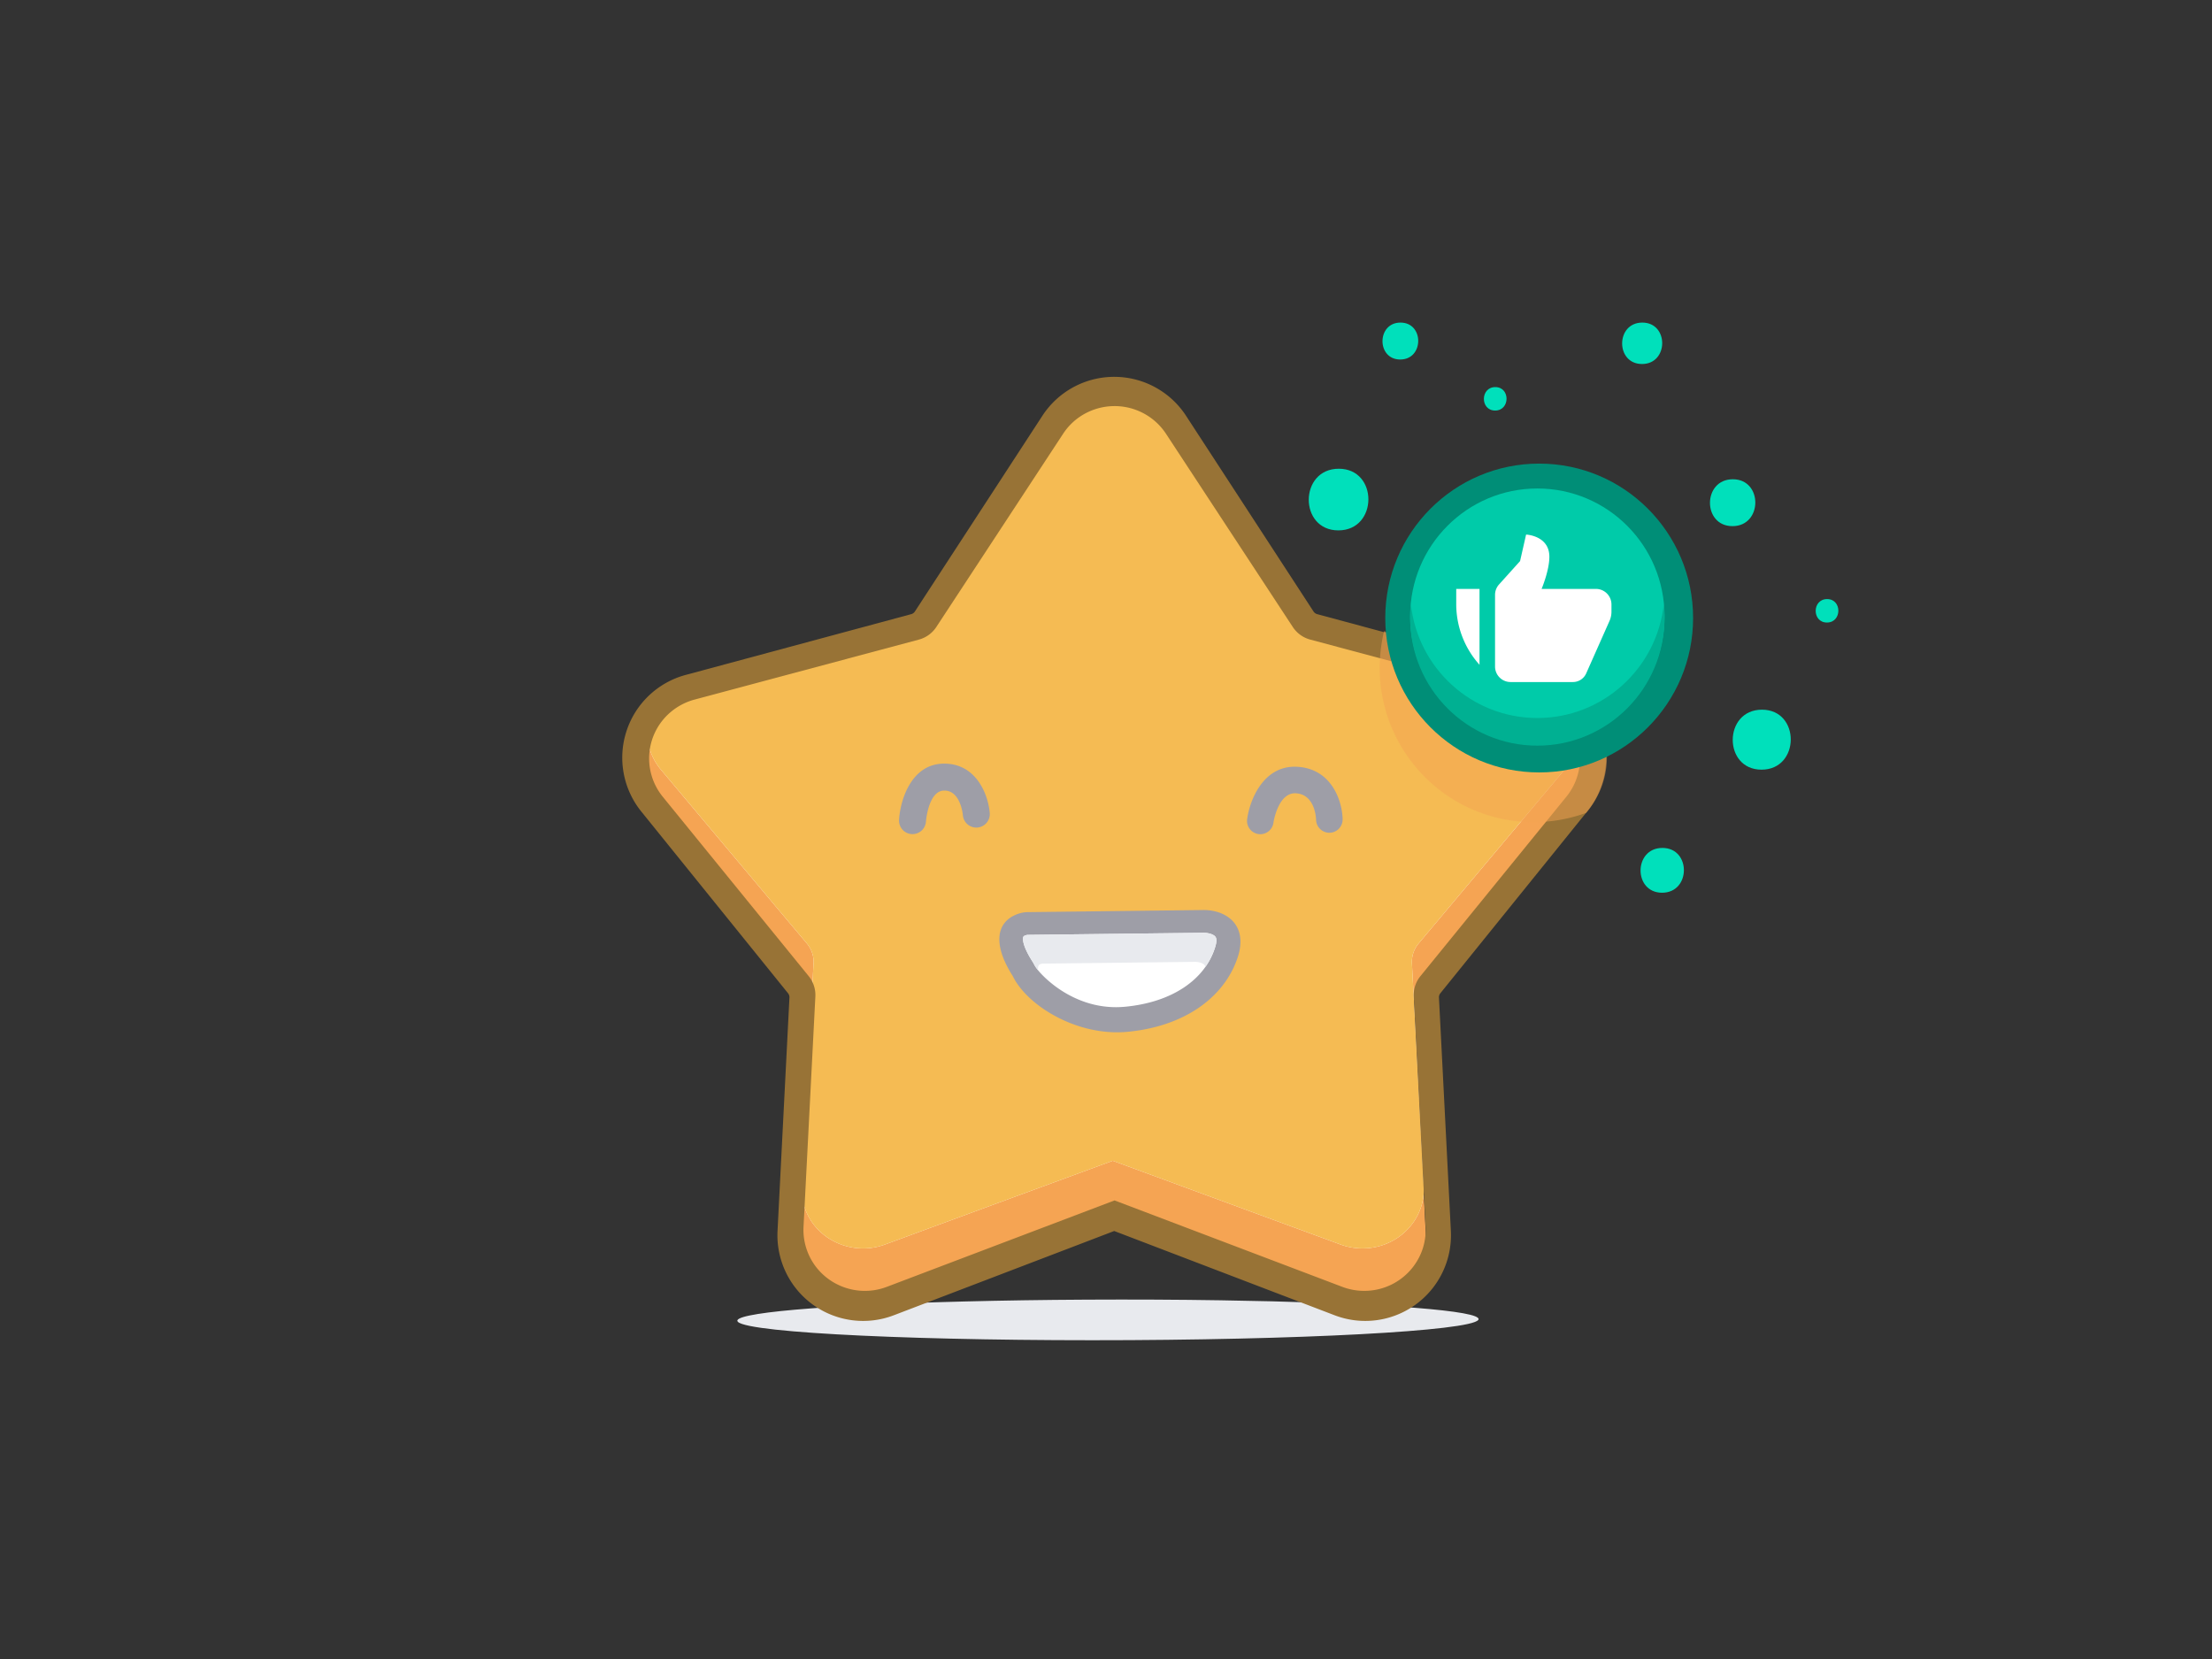 <svg xmlns="http://www.w3.org/2000/svg" xmlns:xlink="http://www.w3.org/1999/xlink" width="240" height="180" viewBox="0 0 240 180">
    <rect x="0" y="0" width="240" height="180" fill="#333333" stroke="none"/>
    <defs>
        <path id="a" d="M54.636 87.924l24.712 9.085c.867.318 1.793.46 2.72.414 3.675-.18 6.502-3.192 6.315-6.726l-1.285-24.204a3.077 3.077 0 0 1 .725-2.144l15.833-18.855a6.321 6.321 0 0 0 1.25-2.359c.957-3.417-1.147-6.933-4.701-7.854l-24.334-6.305a3.278 3.278 0 0 1-1.896-1.325L60.22 7.344a6.542 6.542 0 0 0-1.947-1.872c-3.084-1.931-7.212-1.093-9.22 1.872L35.297 27.651a3.278 3.278 0 0 1-1.897 1.325L9.067 35.281a6.766 6.766 0 0 0-2.453 1.202c-2.863 2.223-3.31 6.258-.998 9.011L21.45 64.35c.508.605.766 1.368.725 2.144l-1.285 24.204c-.047.89.1 1.781.431 2.614 1.314 3.306 5.166 4.962 8.604 3.698l24.712-9.085z"/>
    </defs>
    <g fill="none" fill-rule="evenodd">
        <path fill="#E8EAEE" d="M122.59 145.403c-22.192.12-41.224-.763-42.52-1.976-1.028-.959 9.29-1.833 24.553-2.218 4.11-.103 8.527-.174 13.209-.198 5.099-.027 10.047-.003 14.615.07 15.38.234 26.915.972 27.904 1.906 1.332 1.21-15.607 2.294-37.761 2.416"/>
        <path fill="#F5A453" fill-rule="nonzero" d="M120.768 130.668l24.834 9.378c.871.33 1.802.475 2.733.428 3.693-.186 6.535-3.295 6.346-6.944l-1.29-24.984a3.232 3.232 0 0 1 .728-2.213L170.03 86.87a6.585 6.585 0 0 0 1.256-2.435c.962-3.527-1.153-7.157-4.724-8.108l-24.454-6.508a3.296 3.296 0 0 1-1.906-1.367l-13.823-20.963a6.656 6.656 0 0 0-1.956-1.932c-3.1-1.994-7.248-1.129-9.267 1.932l-13.823 20.963a3.296 3.296 0 0 1-1.905 1.367l-24.455 6.508c-.9.24-1.74.662-2.465 1.24a6.56 6.56 0 0 0-1.003 9.303l15.912 19.463c.51.624.769 1.412.728 2.213l-1.291 24.984c-.048.92.1 1.84.433 2.7 1.32 3.412 5.191 5.12 8.646 3.816l24.835-9.378z" style="mix-blend-mode:multiply"/>
        <g fill-rule="nonzero" transform="translate(66.095 38.018)">
            <use fill="#FFF" xlink:href="#a"/>
            <use fill="#F5BB53" xlink:href="#a"/>
        </g>
        <path fill="#987336" fill-rule="nonzero" d="M96.971 142.707a9.3 9.3 0 0 1-12.609-9.161l1.292-25.306a.7.7 0 0 0-.155-.476L69.58 88.051a9.3 9.3 0 0 1 4.817-14.823l24.467-6.592a.7.7 0 0 0 .404-.294l13.83-21.232a9.3 9.3 0 0 1 15.585 0l13.83 21.232a.7.7 0 0 0 .404.294l24.467 6.592a9.3 9.3 0 0 1 4.816 14.823l-15.92 19.713a.7.7 0 0 0-.154.476l1.292 25.306a9.3 9.3 0 0 1-12.61 9.16l-23.917-9.143-23.919 9.144zm23.957-12.462l24.713 9.378a6.708 6.708 0 0 0 2.719.427c3.675-.186 6.503-3.294 6.315-6.943l-1.284-24.984a3.242 3.242 0 0 1 .724-2.213l15.833-19.463a6.597 6.597 0 0 0 1.25-2.435c.957-3.528-1.147-7.158-4.7-8.108l-24.335-6.508a3.28 3.28 0 0 1-1.896-1.368l-13.755-20.962a6.64 6.64 0 0 0-1.947-1.932c-3.083-1.994-7.212-1.13-9.22 1.932L101.59 68.028a3.28 3.28 0 0 1-1.896 1.368L75.36 75.904a6.682 6.682 0 0 0-2.453 1.24 6.582 6.582 0 0 0-.998 9.303l15.833 19.463c.507.624.765 1.412.724 2.213l-1.284 24.984c-.048.92.1 1.84.43 2.7 1.315 3.412 5.167 5.12 8.604 3.816l24.712-9.378z"/>
        <path fill="#F5A453" fill-rule="nonzero" d="M150.17 68.483l17.298 4.66a9.3 9.3 0 0 1 4.816 14.823l-.182.225a16.592 16.592 0 0 1-7.166.944c-9.189-.804-15.982-8.929-15.176-18.145.075-.858.213-1.695.41-2.507z" opacity=".5" style="mix-blend-mode:multiply"/>
        <path fill="#9E9EA7" fill-rule="nonzero" d="M110.292 99.214a3.405 3.405 0 0 1 1.133-.248h.026l19.102-.229c.123-.003.304 0 .528.021.616.057 1.228.21 1.791.513 1.518.814 2.12 2.434 1.433 4.549-1.429 4.397-5.8 7.548-11.97 8.131-5.498.52-10.914-2.87-12.445-6.041-2.178-3.405-1.82-5.812.402-6.696z" style="mix-blend-mode:multiply"/>
        <path fill="#FFF" fill-rule="nonzero" d="M111.225 101.499c-.155.062-.201.111-.22.246-.068.474.229 1.369 1.087 2.694l.09.163c.317.687 1.557 1.968 3.065 2.922 2.04 1.29 4.36 1.94 6.816 1.707 5.185-.49 8.65-2.988 9.742-6.346.307-.945.194-1.25-.19-1.455-.212-.114-.502-.187-.801-.214a2.002 2.002 0 0 0-.231-.01l-19.107.227a1.05 1.05 0 0 0-.25.066z"/>
        <path fill="#E8EAEE" fill-rule="nonzero" d="M130.787 104.908a.519.519 0 0 0-.248-.327c-.173-.113-.418-.185-.674-.212a1.51 1.51 0 0 0-.2-.01l-16.575.193a.887.887 0 0 0-.223.064c-.14.06-.185.11-.215.241-.025.113-.034.251-.024.413a3.36 3.36 0 0 1-.446-.668l-.09-.163c-.858-1.325-1.155-2.22-1.088-2.694.02-.135.066-.184.221-.246a1.05 1.05 0 0 1 .25-.066l19.108-.228c.047-.001.122 0 .23.01.3.028.59.101.803.215.383.206.496.51.189 1.455a7.535 7.535 0 0 1-1.018 2.023z"/>
        <path fill="#9E9EA7" d="M136.618 90.504l-.065-.007a1.441 1.441 0 0 1-1.238-1.617c.277-2.094 1.798-5.975 5.56-5.677l.05.004c3.677.322 4.715 3.85 4.748 5.679a1.443 1.443 0 0 1-1.414 1.467 1.445 1.445 0 0 1-1.466-1.414c-.008-.268-.14-2.69-2.125-2.863l-.02-.002c-1.98-.157-2.475 3.15-2.479 3.184a1.44 1.44 0 0 1-1.551 1.246M98.878 90.495a1.46 1.46 0 0 1-1.331-1.54c.124-2.114 1.308-6.109 4.9-6.102 3.564.004 4.788 3.493 4.937 5.335a1.462 1.462 0 1 1-2.914.237c-.01-.103-.275-2.677-2.028-2.648-1.71-.003-1.974 3.32-1.977 3.354a1.463 1.463 0 0 1-1.549 1.367c-.013 0-.025-.002-.038-.003" style="mix-blend-mode:multiply"/>
        <g fill-rule="nonzero">
            <path fill="#008E77" d="M167 83.807c-9.224 0-16.7-7.502-16.7-16.754 0-9.251 7.476-16.753 16.7-16.753s16.7 7.502 16.7 16.753c0 9.252-7.476 16.754-16.7 16.754z"/>
            <path fill="#00CBA9" d="M166.8 80.703c7.62 0 13.8-6.2 13.8-13.851C180.6 59.2 174.42 53 166.8 53c-7.62 0-13.8 6.2-13.8 13.852 0 7.65 6.18 13.851 13.8 13.851z"/>
            <path fill="#00B092" d="M153.08 65.552c.745 6.945 6.604 12.351 13.72 12.351 7.116 0 12.975-5.406 13.72-12.351.053.492.08.993.08 1.5 0 7.65-6.18 13.851-13.8 13.851-7.62 0-13.8-6.2-13.8-13.851 0-.507.027-1.008.08-1.5z"/>
            <path fill="#FFF" d="M165.579 58l-.653 2.878-2.283 2.536c-.279.31-.432.711-.432 1.127v7.775c0 .93.753 1.684 1.684 1.684h6.763c.624 0 1.189-.367 1.442-.937l2.528-5.69c.14-.315.214-.656.214-1.001v-.793a1.69 1.69 0 0 0-1.684-1.684h-5.895s.842-1.997.842-3.484c0-2.309-2.526-2.411-2.526-2.411zM158 63.895v1.65c0 2.431.9 4.777 2.526 6.584v-8.234H158z"/>
        </g>
        <path fill="#00E0BB" d="M180.333 96.86c3.138 0 3.165-4.86.035-4.86-3.137 0-3.166 4.86-.035 4.86M145.211 57.546c4.318 0 4.356-6.688.048-6.688-4.318 0-4.356 6.688-.048 6.688M151.923 39.006c2.587 0 2.61-4.006.029-4.006-2.586 0-2.61 4.006-.03 4.006M187.972 57.086c3.282 0 3.313-5.086.037-5.086-3.284 0-3.312 5.086-.037 5.086M178.158 39.494c2.9 0 2.926-4.494.031-4.494-2.9 0-2.927 4.494-.03 4.494M162.222 44.543c1.64 0 1.656-2.543.017-2.543-1.641 0-1.657 2.543-.017 2.543M191.125 83.508c4.202 0 4.238-6.508.047-6.508-4.202 0-4.24 6.508-.047 6.508M198.222 67.543c1.64 0 1.656-2.543.017-2.543-1.641 0-1.657 2.543-.017 2.543"/>
    </g>
</svg>
